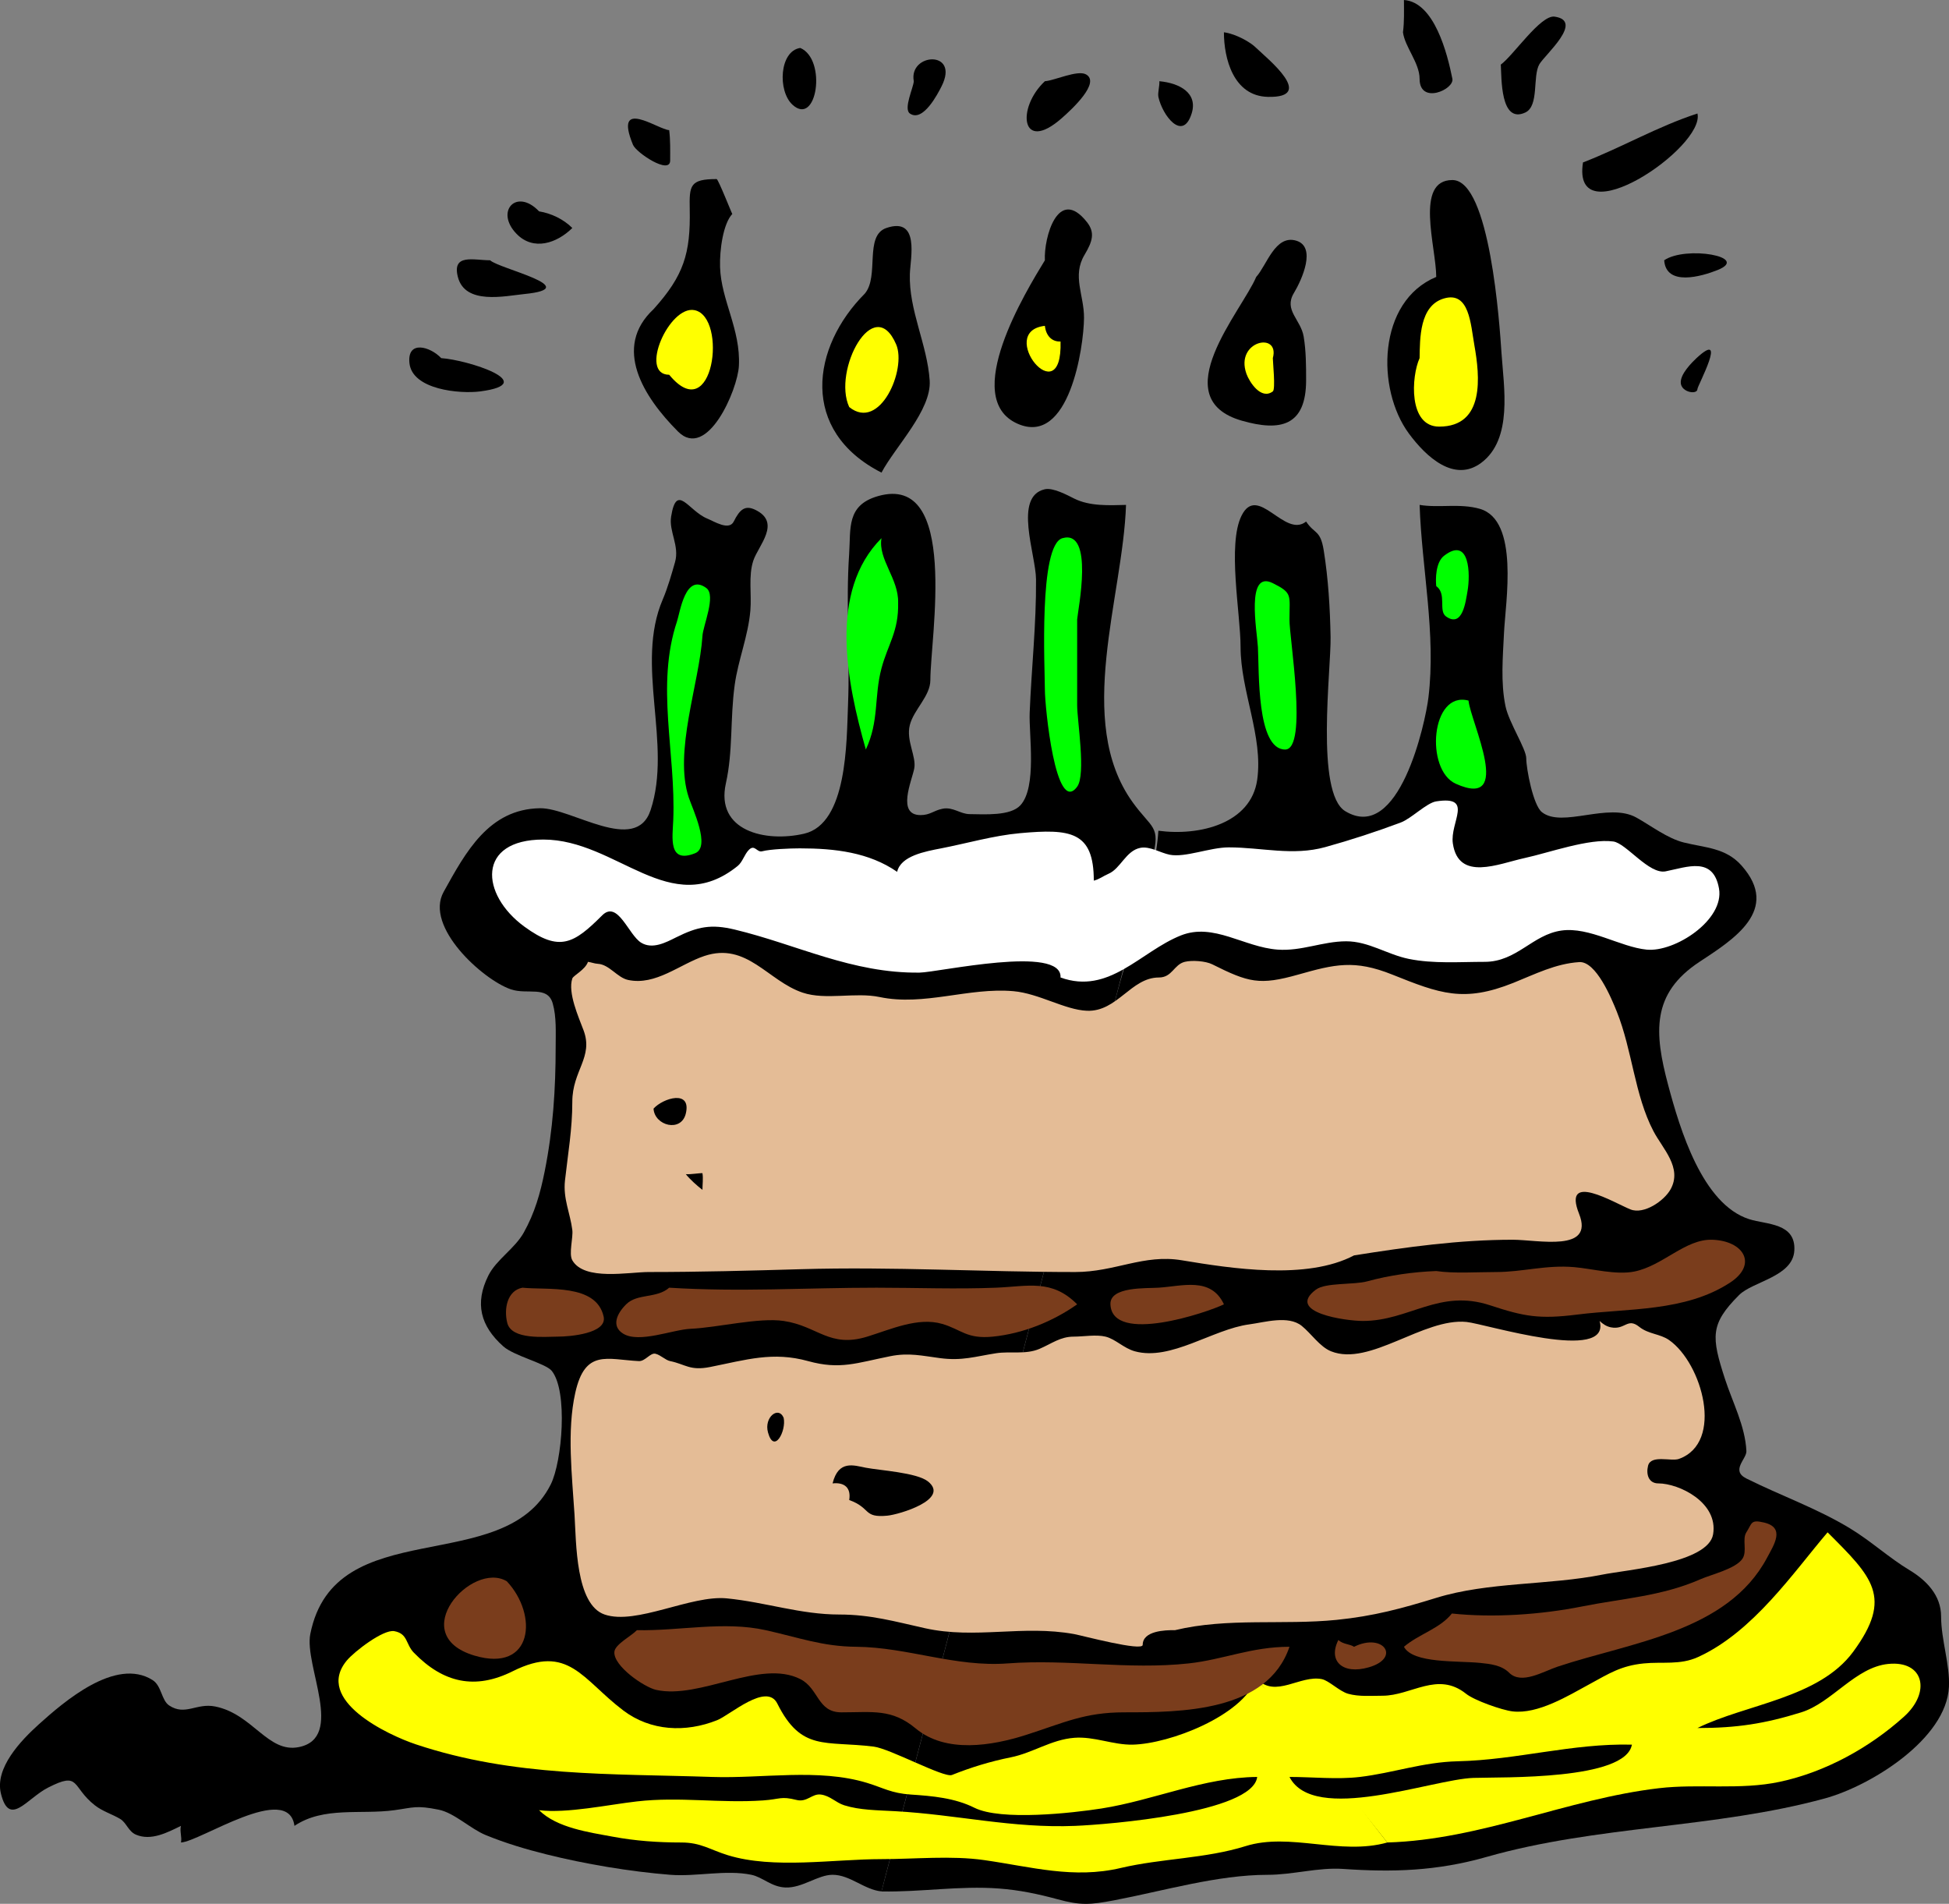 <?xml version="1.0" encoding="UTF-8" standalone="no"?>
<!-- Generator: Adobe Illustrator 12.0.0, SVG Export Plug-In . SVG Version: 6.00 Build 51448)  --><svg height="194.568" id="Layer_1" inkscape:version="0.40+cvs" sodipodi:docbase="F:\openclip\svg3" sodipodi:docname="Torta.svg" sodipodi:version="0.32" style="overflow:visible;enable-background:new 0 0 199.208 194.568;" version="1.0" viewBox="0 0 199.208 194.568" width="199.208" xml:space="preserve" xmlns="http://www.w3.org/2000/svg" xmlns:cc="http://web.resource.org/cc/" xmlns:dc="http://purl.org/dc/elements/1.1/" xmlns:inkscape="http://www.inkscape.org/namespaces/inkscape" xmlns:rdf="http://www.w3.org/1999/02/22-rdf-syntax-ns#" xmlns:sodipodi="http://inkscape.sourceforge.net/DTD/sodipodi-0.dtd" xmlns:svg="http://www.w3.org/2000/svg" xmlns:xml="http://www.w3.org/XML/1998/namespace"><rect x="0" y="0" width="199.208" height="194.568" fill="#808080" stroke="none"/>
<defs id="defs104"></defs>
<sodipodi:namedview bordercolor="#666666" borderopacity="1.0" id="base" inkscape:current-layer="Layer_1" inkscape:cx="99.603997" inkscape:cy="97.283997" inkscape:pageopacity="0.0" inkscape:pageshadow="2" inkscape:window-height="540" inkscape:window-width="640" inkscape:window-x="22" inkscape:window-y="22" inkscape:zoom="1.9427656" pagecolor="#ffffff"></sodipodi:namedview>

<path d="M118.398,84.9c4.251,0.568,9.464-0.752,10.1-5.2c0.631-4.412-1.699-9.071-1.699-13.6c0-3.342-1.369-10.451,0.1-13.399  c1.658-3.329,4.401,2.354,6.6,0.6c0.869,1.314,1.458,0.817,1.8,2.95c0.471,2.937,0.643,5.878,0.7,8.85  c0.063,3.277-1.576,15.933,1.5,17.8c5.499,3.336,8.185-9.007,8.5-11.6c0.795-6.522-0.68-13.172-0.9-19.7  c2.01,0.332,4.112-0.184,6.15,0.4c4.063,1.163,2.625,9.543,2.477,12.655c-0.117,2.474-0.357,5.073,0.152,7.52  c0.348,1.669,2.121,4.361,2.121,5.325c0,1.045,0.698,4.786,1.6,5.5c2.084,1.652,6.787-1.041,9.651,0.55  c1.508,0.837,3.169,2.13,4.85,2.55c2.179,0.545,4.279,0.529,5.899,2.351c4.049,4.55-0.857,7.583-4.299,9.85  c-4.921,3.242-4.629,7.226-3.197,12.589c1.204,4.511,3.491,12.186,8.297,13.712c1.744,0.554,4.76,0.36,4.6,3.199  c-0.151,2.685-4.249,3.149-5.65,4.551c-2.975,2.975-2.832,4.279-1.449,8.549c0.777,2.4,2.079,4.841,2.199,7.4  c0.037,0.796-1.642,1.979,0.001,2.8c3.428,1.715,7.231,3.053,10.599,5.101c2.164,1.315,3.974,3.001,6.051,4.25  c1.742,1.048,3.25,2.583,3.25,4.749c0,2.388,0.913,4.921,0.801,7.2c-0.262,5.322-7.978,10.112-12.701,11.4  c-11.261,3.071-23.239,2.745-34.563,5.975c-5.124,1.462-9.665,1.569-14.637,1.226c-2.585-0.179-5.118,0.601-7.75,0.601  c-5.097,0-10.604,1.64-15.65,2.6c-2.485,0.473-3.446,0.541-5.801-0.1c-2.009-0.547-3.914-0.944-6-1.101  c-4.024-0.301-7.982,0.378-12,0.3c4.733-18.05,9.467-36.1,14.2-54.149c3.29-12.545,6.579-25.089,9.869-37.633  C115.535,96.299,118.06,90.212,118.398,84.9" id="path3"></path>

<path d="M90.098,193.3c-1.759-0.17-3.215-1.701-5-1.699c-1.504,0.002-3.09,1.358-4.8,1.299c-1.457-0.051-2.333-1.056-3.5-1.299  c-2.606-0.542-5.639,0.213-8.3,0c-4.11-0.329-8.674-1.093-12.675-2.094c-2.123-0.531-4.156-1.138-6.182-1.967  c-1.541-0.631-3.211-2.272-4.794-2.591c-2.323-0.467-2.556-0.222-4.55,0.051c-3.424,0.469-7.223-0.406-10.2,1.601  c-0.619-4.525-9.675,1.625-11.6,1.699c0.121-0.535-0.148-1.173,0-1.699c-1.385,0.676-3.049,1.561-4.6,0.899  c-0.77-0.328-0.977-1.226-1.601-1.601c-0.813-0.489-1.81-0.779-2.6-1.399c-2.439-1.916-1.454-3.511-4.8-1.8  c-2.164,1.106-3.944,4.089-4.801,0.6c-0.636-2.59,1.976-5.369,3.9-7.1c2.52-2.265,7.826-6.88,11.6-4.5c0.93,0.586,0.9,2.073,1.7,2.6  c1.649,1.085,2.779-0.284,4.7,0.101c3.841,0.769,5.384,4.787,8.55,4.15c4.746-0.955,0.523-8.316,1.172-11.562  c2.492-12.47,19.772-5.679,24.578-15.289c1.159-2.317,1.775-9.517,0.101-11.6c-0.609-0.758-3.853-1.525-4.95-2.501  c-2.352-2.088-2.94-4.419-1.532-7.236c0.822-1.646,2.709-2.755,3.631-4.414c1.114-2.003,1.676-3.982,2.128-6.237  c0.851-4.243,1.122-8.401,1.122-12.723c0-1.438,0.096-3.05-0.3-4.439c-0.533-1.87-2.588-0.854-4.3-1.449  c-2.871-0.997-8.827-6.392-6.851-9.951c2.244-4.041,4.604-8.472,9.851-8.55c3.231-0.048,9.785,4.764,11.3,0.2  c2.245-6.763-1.628-14.85,1.25-21.55c0.502-1.169,0.917-2.631,1.25-3.8c0.477-1.673-0.642-3.135-0.4-4.65  c0.561-3.517,1.75-0.598,3.7,0.2c0.713,0.292,2.222,1.259,2.7,0.3c0.631-1.266,1.174-1.693,2.2-1.2c2.703,1.3,0.309,3.656-0.2,5.2  c-0.516,1.563-0.158,3.454-0.3,5.1c-0.225,2.621-1.251,5.053-1.601,7.6c-0.477,3.473-0.161,6.727-0.9,10.05  c-1.087,4.888,4.059,6.065,8,5.15c4.43-1.028,4.331-9.396,4.484-13.209c0.207-5.153-0.238-10.22,0.115-15.391  c0.176-2.582-0.303-4.971,2.95-5.9c8.324-2.378,5.35,14.443,5.35,18.8c0,1.645-1.7,3.017-2.1,4.6  c-0.403,1.597,0.696,3.214,0.45,4.45c-0.254,1.277-1.815,4.75,0.65,4.75c0.987,0,1.318-0.464,2.25-0.65  c1.059-0.211,1.799,0.538,2.75,0.55c1.605,0.021,4.189,0.198,5.201-0.9c1.715-1.862,0.861-7.221,0.95-9.45  c0.182-4.55,0.686-9.094,0.649-13.65c-0.021-2.54-2.335-8.465,0.9-9.2c0.837-0.19,2.275,0.587,2.999,0.95  c1.595,0.798,3.569,0.693,5.3,0.65c-0.313,9.435-5.261,22.077,0.65,30.35c1.971,2.757,2.921,2.397,2.054,5.704  c-1.354,5.167-2.71,10.334-4.064,15.502c-7.734,29.494-15.469,58.988-23.203,88.481C90.388,192.192,90.243,192.746,90.098,193.3" id="path5"></path>

<path d="M128.398,171.601c-1.459,3.771-8.823,6.604-12.6,6.699c-2.01,0.051-3.95-0.861-6-0.699  c-2.361,0.187-4.224,1.544-6.5,1.999c-2.048,0.41-4.062,1.024-6,1.801c-0.807,0.323-6.327-2.693-8-2.9  c-4.976-0.616-7.39,0.52-9.85-4.4c-1.095-2.19-4.821,1.171-6.15,1.7c-3.22,1.283-6.787,1.129-9.6-1  c-4.2-3.179-5.584-6.854-11.3-3.999c-3.819,1.907-7.073,1.214-10.1-1.901c-0.846-0.871-0.593-1.94-2-2.199  c-1.113-0.205-4.082,2.077-4.85,2.999c-3.375,4.054,4.219,7.623,7.062,8.57c10.026,3.342,19.889,2.98,30.288,3.331  c5.146,0.174,10.856-0.899,15.8,0.6c1.698,0.515,2.494,1.066,4.5,1.199c2.198,0.146,4.488,0.345,6.5,1.351  c2.707,1.354,10.004,0.542,12.993,0.072c5.324-0.838,10.465-3.182,15.907-3.222c-0.454,3.676-15.253,4.862-18.6,5  c-6.442,0.266-12.072-1.152-18.4-1.5c-1.861-0.103-3.609-0.104-5.2-0.601c-0.872-0.271-1.449-0.979-2.399-1.101  c-0.914-0.116-1.399,0.828-2.5,0.55c-1.609-0.404-1.635-0.071-3.4,0.051c-4.43,0.306-8.514-0.401-12.9,0.101  c-2.934,0.336-7.15,1.246-10,0.899c1.825,1.813,5.132,2.257,7.5,2.7c2.344,0.439,4.661,0.6,7.05,0.6c1.989,0,2.904,0.732,4.75,1.301  C79.075,191.039,85.212,190,90.098,190c3.417,0,7.125-0.383,10.5,0.1c4.835,0.692,9.125,1.943,13.959,0.804  c4.191-0.987,8.638-0.946,12.756-2.233c4.562-1.426,9.658,0.982,14.485-0.37C137.417,182.799,133.282,176.571,128.398,171.601" id="path7" style="fill:#FFFF00;"></path>

<path d="M141.798,188.3c9.602-0.283,18.339-4.443,27.759-5.548c4.061-0.477,8.323,0.206,12.341-0.651  c4.677-0.997,9.186-3.491,12.699-6.651c2.803-2.52,2.048-5.766-1.6-5.398c-3.37,0.339-5.755,3.973-8.9,4.949  c-3.722,1.156-6.558,1.601-10.6,1.601c4.966-2.454,12.409-3.026,15.92-7.797c4.11-5.586,1.953-7.631-2.619-12.203  c-3.465,4.059-7.594,10.178-13.251,12.75c-1.834,0.834-3.626,0.454-5.55,0.649c-2.309,0.234-3.52,1.022-5.5,2.101  c-2.199,1.197-5.309,3.111-7.9,2.799c-1.11-0.134-3.908-1.126-4.75-1.8c-2.915-2.334-5.584,0.2-8.549,0.2  c-1.139,0-2.389,0.113-3.5-0.199c-0.904-0.254-1.964-1.354-2.701-1.5c-2.215-0.438-4.718,1.969-6.6,0  C132.931,177.167,137.365,182.733,141.798,188.3" id="path9" style="fill:#FFFF00;"></path>

<path d="M65.098,166.601c-0.545,0.586-2.223,1.437-2.3,2.199c-0.145,1.45,3.049,3.634,4.267,3.904  c4.49,0.996,10.64-3.176,14.733-1.104c1.907,0.966,1.738,3.399,4.2,3.399c3.203,0,5.147-0.393,7.6,1.649  c3.081,2.565,7.788,1.775,11.3,0.65c3.822-1.225,5.955-2.3,10-2.3c5.79,0,14.639-0.029,16.9-6.7c-3.896,0-6.763,1.315-10.301,1.7  c-6.223,0.676-12.324-0.465-18.5,0c-5.354,0.402-10.235-1.657-15.5-1.7c-3.427-0.028-5.875-0.951-9.233-1.696  C73.964,165.649,69.449,166.692,65.098,166.601" id="path11" style="fill:#7A3D1C;"></path>

<path d="M51.798,161.601c-3.572-2.118-10.416,5.482-3.3,7.6C54.489,170.982,55.033,165.042,51.798,161.601" id="path13" style="fill:#7A3D1C;"></path>

<path d="M138.398,168.3c-0.416-0.29-1.153-0.246-1.6-0.699c-1.087,2.135,0.408,3.572,3.1,2.799  C143.234,169.441,141.387,166.811,138.398,168.3" id="path15" style="fill:#7A3D1C;"></path>

<path d="M148.398,164.899c-1.234,1.554-3.394,2.109-4.9,3.4c0.91,1.723,5.457,1.414,7.801,1.649  c1.015,0.103,2.177,0.229,2.949,1.001c1.257,1.257,3.478-0.126,4.961-0.62c7.477-2.492,17.349-3.536,21.397-11.118  c0.726-1.359,1.889-3.095-0.308-3.611c-1.388-0.326-1.202,0.075-1.801,1c-0.458,0.708,0.111,1.931-0.4,2.699  c-0.686,1.03-3.189,1.612-4.299,2.1c-3.942,1.733-7.937,1.951-12.09,2.778C157.474,165.021,152.631,165.346,148.398,164.899" id="path17" style="fill:#7A3D1C;"></path>

<path d="M120.097,166.601c5.396-1.298,11.046-0.502,16.519-1.052c3.802-0.383,6.717-1.179,10.183-2.249  c5.327-1.646,11.505-1.281,16.99-2.378c2.477-0.495,10.816-1.157,11.309-4.122c0.542-3.268-3.503-5.199-5.599-5.199  c-0.984,0-1.272-0.911-1.051-1.8c0.29-1.163,2.364-0.42,3.149-0.7c4.661-1.665,2.383-9.785-1-12.15  c-0.922-0.645-2.101-0.591-3.049-1.351c-1.223-0.979-1.433,0.343-2.9,0.051c-0.447-0.089-0.819-0.337-1.15-0.65  c1.207,4.35-11.681,0.293-13.6,0.101c-4.399-0.441-9.891,4.585-13.85,2.999c-1.146-0.459-2.04-1.83-3-2.6  c-1.377-1.103-3.789-0.361-5.361-0.152c-3.737,0.496-8.009,3.761-11.689,2.753c-1.146-0.313-1.966-1.243-3-1.5  c-0.949-0.235-2.268,0-3.25,0c-1.378,0-2.232,0.706-3.5,1.249c-1.412,0.606-2.989,0.222-4.45,0.45c-2.128,0.333-3.457,0.793-5.7,0.5  c-1.836-0.24-3.207-0.579-5.1-0.2c-3.438,0.688-5.131,1.406-8.4,0.501c-3.61-0.999-6.317-0.134-10,0.6  c-2.092,0.417-2.524-0.276-4.1-0.6c-0.498-0.103-0.951-0.614-1.5-0.751c-0.524-0.13-1.046,0.783-1.7,0.751  c-3.264-0.163-5.498-1.258-6.5,3.249c-0.872,3.92-0.323,8.475-0.074,12.465c0.175,2.806,0.102,9.167,3.074,10.186  c3.237,1.109,8.827-2.017,12.5-1.65c3.988,0.397,7.508,1.65,11.5,1.65c3.188,0,5.681,0.718,8.75,1.4  c5.15,1.145,9.973-0.363,15.25,0.6c0.766,0.14,7,1.805,7,1.1C116.798,166.668,119.072,166.585,120.097,166.601" id="path19" style="fill:#E4BC96;"></path>

<path d="M53.398,131.601c-1.561,0.294-1.911,2.169-1.55,3.599c0.445,1.769,3.86,1.401,5.2,1.401  c1.141,0,5.039-0.302,4.65-2.05C60.942,131.156,55.945,131.865,53.398,131.601" id="path21" style="fill:#7A3D1C;"></path>

<path d="M68.398,131.601c-1.266,1.123-3.257,0.56-4.4,1.7c-0.972,0.969-1.53,2.242-0.3,2.999  c1.636,1.006,5.065-0.422,6.899-0.5c2.706-0.115,6.953-1.177,9.5-0.8c3.488,0.516,4.671,2.795,8.55,1.6  c2.403-0.74,5.182-2.019,7.65-1.3c1.976,0.575,2.501,1.574,5.2,1.301c3.045-0.309,6.109-1.539,8.599-3.301  c-2.588-2.609-5.026-1.83-8.299-1.699c-4.052,0.162-8.144,0-12.2,0C82.356,131.601,75.653,132.055,68.398,131.601" id="path23" style="fill:#7A3D1C;"></path>

<path d="M118.398,131.601c-1.18,0.084-4.976-0.146-4.9,1.699c0.169,4.146,9.973,0.804,11.6,0  C123.763,130.455,120.838,131.454,118.398,131.601" id="path25" style="fill:#7A3D1C;"></path>

<path d="M146.798,129.899c-2.345,0.086-4.789,0.433-7.05,1.051c-1.382,0.378-4.257,0.105-5.251,0.85  c-3.128,2.343,3.075,3.2,4.8,3.2c4.749,0,7.791-3.316,13.001-1.601c3.509,1.156,5.042,1.435,8.924,0.947  c5.201-0.652,11.003-0.271,15.588-3.25c2.9-1.885,1.403-4.3-1.813-4.396c-2.745-0.083-5.035,2.663-7.949,3.249  c-1.867,0.376-4.271-0.285-6.15-0.449c-2.846-0.249-5.289,0.5-7.95,0.5C150.965,130,148.61,130.167,146.798,129.899" id="path27" style="fill:#7A3D1C;"></path>

<path d="M138.398,128.3c5.392-0.855,10.741-1.6,16.218-1.6c2.591,0,8.365,1.323,6.782-2.65  c-1.747-4.384,3.621-1.102,5.25-0.45c1.373,0.55,3.443-0.869,4.1-2.049c1.231-2.216-0.807-4.147-1.75-5.95  c-1.931-3.689-2.153-8.245-3.744-12.212c-0.531-1.324-2.12-5.178-3.844-5.063c-2.431,0.16-4.498,1.229-6.723,2.119  c-5.09,2.037-7.513,1.106-12.389-0.846c-3.858-1.545-5.888-1.049-9.6,0.001c-3.97,1.122-5.079,0.81-8.801-1.051  c-0.663-0.331-2.044-0.438-2.801-0.25c-1.12,0.278-1.276,1.6-2.648,1.6c-2.852,0-4.251,3.522-7.352,3.4  c-2.25-0.089-4.904-1.768-7.5-2c-4.583-0.411-9.146,1.552-13.691,0.597c-2.481-0.521-5.5,0.342-7.858-0.446  c-3.566-1.191-5.702-5.198-10.05-3.751c-2.522,0.841-4.977,3.055-7.8,2.451c-1.11-0.238-1.926-1.592-3.101-1.65  c-0.333-0.017-0.668-0.157-1-0.2c-0.271,0.806-1.5,1.399-1.6,1.7c-0.483,1.453,0.646,3.953,1.15,5.3  c1.03,2.752-1.15,4.104-1.15,7.301c0,2.812-0.443,5.28-0.75,8.05c-0.205,1.855,0.532,3.326,0.75,5.05c0.1,0.785-0.383,2.435,0,3.1  c1.227,2.127,5.762,1.2,7.8,1.2c5.187,0,10.362-0.138,15.547-0.289c9.435-0.276,18.667,0.289,28.053,0.289  c4.087,0,6.985-1.851,10.9-1.2C125.865,129.642,133.573,130.847,138.398,128.3" id="path29" style="fill:#E4BC96;"></path>

<path d="M108.398,99.899c4.977,1.801,8.168-2.655,12.301-4.299c3.338-1.327,6.443,1.202,9.899,1.45  c2.441,0.175,4.606-0.851,6.999-0.851c2.3,0,4.184,1.35,6.4,1.8c2.516,0.511,5.194,0.3,7.75,0.3c3.288,0,4.878-2.78,7.85-3.199  c2.851-0.401,6,1.679,8.701,1.95c2.878,0.289,7.979-3.028,7.4-6.251c-0.591-3.286-3.211-2.198-5.451-1.75  c-1.702,0.341-4.034-2.873-5.35-3.05c-2.493-0.336-6.568,1.152-9.1,1.7c-2.597,0.562-6.722,2.426-7.301-1.5  c-0.319-2.166,2.196-4.901-1.699-4.3c-0.979,0.151-2.546,1.754-3.616,2.156c-2.54,0.953-5.104,1.789-7.718,2.515  c-3.336,0.926-6.511,0.03-9.867,0.03c-1.94,0-4.452,1.069-6.049,0.75c-0.938-0.188-2.027-0.894-3-0.7  c-1.47,0.292-2.013,2.124-3.25,2.65c-0.544,0.231-0.914,0.556-1.5,0.7c0-5.04-2.38-5.318-7.55-4.85  c-2.703,0.245-5.428,1.041-8.05,1.55c-1.63,0.316-4.128,0.762-4.5,2.4c-2.878-1.991-6.348-2.4-9.95-2.4  c-0.987,0-3.042,0.083-3.85,0.3c-0.535,0.144-0.754-0.747-1.351-0.15c-0.463,0.463-0.644,1.242-1.149,1.65  c-6.899,5.568-12.325-2.7-19.867-2.7c-6.812,0-6.448,5.603-1.934,8.9c3.597,2.628,5.061,1.739,7.95-1.15c1.6-1.6,2.694,2.017,4,2.8  c1.148,0.689,2.495-0.022,3.55-0.549c2.236-1.117,3.603-1.376,6-0.801c6.347,1.523,12.002,4.492,18.9,4.399  C95.895,99.374,108.592,96.518,108.398,99.899" id="path31" style="fill:#FFFFFF;"></path>

<path d="M71.798,65c0.052-1.038,1.422-4.143,0.4-4.9c-2.143-1.587-2.688,2.461-3,3.4  c-2.196,6.583-0.107,13.416-0.384,20.309c-0.071,1.768-0.55,4.503,2.234,3.391c1.608-0.643-0.249-4.499-0.65-5.7  C68.844,76.841,71.477,69.846,71.798,65" id="path33" style="fill:#00FF00;"></path>

<path d="M91.798,61.6c0.064-2.467-2.072-4.433-1.7-6.6c-5.441,5.463-3.562,14.695-1.6,21.6  c1.373-2.919,0.829-5.408,1.6-8.3C90.75,65.85,91.865,64.54,91.798,61.6" id="path35" style="fill:#00FF00;"></path>

<path d="M110.097,63.3c0.077-0.98,1.766-9.219-1.5-8.3c-2.452,0.69-1.799,13.374-1.799,15.5  c0,1.699,1.098,12.905,3.299,9.9c0.917-1.252,0-6.715,0-8.333C110.097,69.145,110.097,66.222,110.097,63.3" id="path37" style="fill:#00FF00;"></path>

<path d="M131.798,63.3c0-2.5,0.339-2.683-1.7-3.7c-2.785-1.389-1.62,4.841-1.526,6.534  c0.135,2.438-0.149,10.467,2.785,10.467C133.719,76.6,131.752,64.989,131.798,63.3" id="path39" style="fill:#00FF00;"></path>

<path d="M146.798,59.9c1.104,0.799,0.195,2.529,1,3.1c1.705,1.21,2.014-1.556,2.199-2.6  c0.292-1.642,0.249-5.652-2.4-3.6C146.724,57.476,146.725,59.209,146.798,59.9" id="path41" style="fill:#00FF00;"></path>

<path d="M150.097,71.6c-3.844-1.028-4.462,7.082-1.299,8.5C154.77,82.777,150.315,73.804,150.097,71.6" id="path43" style="fill:#00FF00;"></path>

<path d="M131.798,181.601c2.339,0,4.88,0.276,7.199,0c3.379-0.402,6.458-1.521,10-1.601c6.075-0.138,11.69-1.849,17.801-1.7  c-0.656,3.651-13.169,3.3-16.201,3.4C146.366,181.841,134.283,186.45,131.798,181.601" id="path45"></path>

<path d="M86.798,153.3c0.204-1.234-0.465-1.831-1.7-1.699c0.605-2.432,2.183-1.836,3.4-1.601c1.412,0.272,5.216,0.493,6.35,1.4  c2.295,1.838-2.957,3.386-4.149,3.499C88.186,155.138,89.07,154.122,86.798,153.3" id="path47"></path>

<path d="M80.098,144.899c0.29,1.342-0.981,3.749-1.6,1.5C78.067,144.834,79.583,143.653,80.098,144.899" id="path49"></path>

<path d="M66.798,113.3c0.973-1.082,3.89-1.973,3.3,0.5C69.628,115.767,66.901,115.051,66.798,113.3" id="path51"></path>

<path d="M71.798,119.899c0.09,0.537,0,1.156,0,1.701c-0.482-0.357-1.267-1.056-1.7-1.601  C70.613,120.037,71.455,119.879,71.798,119.899" id="path53"></path>

<path d="M66.798,31.6c3.097-3.438,3.788-5.696,3.7-10.2c-0.047-2.445,0.006-3.1,2.75-3.1c0.164,0,1.576,3.591,1.6,3.566  c-0.93,0.988-1.306,3.668-1.25,5.434c0.107,3.384,2.112,6.353,1.926,10.082c-0.123,2.461-3.247,9.701-6.226,6.718  C65.748,40.546,62.608,35.51,66.798,31.6" id="path55"></path>

<path d="M88.398,30c1.498-1.779-0.087-5.923,2.199-6.7c3.448-1.171,2.451,3.099,2.4,4.7c-0.118,3.715,1.781,7.197,2.026,10.889  c0.201,3.03-3.513,6.752-4.926,9.411C81.708,44.03,82.925,35.485,88.398,30" id="path57"></path>

<path d="M106.798,26.6c-0.12-2.288,1.341-7.643,4.299-3.9c0.852,1.077,0.563,1.991-0.249,3.35c-1.289,2.156-0.03,4.122-0.05,6.45  c-0.024,2.947-1.503,13.151-6.801,10.8C98.149,40.704,104.877,29.754,106.798,26.6" id="path59"></path>

<path d="M128.398,28.3c1.082-1.183,1.938-4.357,4.1-3.7c2.074,0.631,0.587,3.959-0.25,5.35c-1.056,1.755,0.711,2.704,1.001,4.45  c0.245,1.475,0.249,2.952,0.249,4.45c0,4.714-2.648,5.264-6.55,4.15C118.945,40.715,126.936,31.777,128.398,28.3" id="path61"></path>

<path d="M146.798,28.3c0-3.026-2.24-9.9,1.65-9.9c3.849,0,4.83,14.807,5.023,17.711c0.229,3.44,1.177,8.761-2.074,11.188  c-2.747,2.052-5.622-0.588-7.4-3C140.657,39.769,140.773,30.81,146.798,28.3" id="path63"></path>

<path d="M173.398,36.6c3.276-3.024,0.1,2.836,0.1,3.15c0,0.609-1.576,0.369-1.699-0.55C171.671,38.25,172.985,36.998,173.398,36.6" id="path65"></path>

<path d="M170.097,26.6c2.216-1.513,8.846-0.356,5.451,1C173.926,28.248,170.294,29.303,170.097,26.6" id="path67"></path>

<path d="M161.798,16.6c3.978-1.534,7.612-3.67,11.699-5C174.303,15.053,160.592,24.317,161.798,16.6" id="path69"></path>

<path d="M153.398,6.6c1.274-0.916,4.069-5.106,5.5-4.9c3.028,0.436-0.966,3.873-1.55,4.85c-0.73,1.222-0.003,4.28-1.45,4.95  C153.333,12.687,153.483,7.934,153.398,6.6" id="path71"></path>

<path d="M143.398,3.3c0.144-1.087,0.1-2.195,0.1-3.3c3.109,0.213,4.439,5.485,4.95,8.05c0.217,1.09-3.351,2.688-3.351,0  C145.097,6.429,143.593,4.803,143.398,3.3" id="path73"></path>

<path d="M128.398,4.9c1.192,1.137,6.133,5.108,1.199,5c-3.551-0.078-4.5-3.963-4.5-6.6C126.338,3.461,127.874,4.347,128.398,4.9" id="path75"></path>

<path d="M118.398,9.9c-0.08-0.454,0.137-1.098,0.1-1.6c2.096,0.195,3.954,1.219,3.301,3.3  C120.882,14.521,118.809,11.801,118.398,9.9" id="path77"></path>

<path d="M106.798,8.3c0.977-0.065,3.332-1.177,4.199-0.7c1.507,0.829-1.382,3.522-2.5,4.5  C104.344,15.729,103.883,11.021,106.798,8.3" id="path79"></path>

<path d="M93.398,8.3c-0.537-2.897,4.717-3.226,2.85,0.5c-0.374,0.747-1.905,3.735-3.25,2.8C92.315,11.126,93.382,8.903,93.398,8.3" id="path81"></path>

<path d="M81.798,4.9c2.739,1.167,1.708,8.107-0.8,5.8C79.464,9.288,79.664,5.207,81.798,4.9" id="path83"></path>

<path d="M68.398,13.3c0.128,1.028,0.1,2.059,0.1,3.1c0,1.512-3.464-0.784-3.8-1.6C62.668,9.869,67.259,13.25,68.398,13.3" id="path85"></path>

<path d="M55.098,21.6c1.224,0.198,2.481,0.787,3.4,1.7c-1.577,1.555-3.968,2.381-5.7,0.6C50.56,21.598,52.797,19.175,55.098,21.6" id="path87"></path>

<path d="M50.098,26.6c0.844,0.848,9.755,2.824,3.5,3.45c-1.996,0.2-6.064,1.14-6.8-1.75C46.184,25.888,48.436,26.6,50.098,26.6" id="path89"></path>

<path d="M45.098,36.6c2.714,0.182,10.204,2.578,4,3.4c-2.083,0.276-6.975-0.166-7.25-2.9C41.61,34.73,43.968,35.409,45.098,36.6" id="path91"></path>

<path d="M68.398,38.3c4.531,5.511,6-5.892,2.6-6.6C68.412,31.161,65.258,38.291,68.398,38.3" id="path93" style="fill:#FFFF00;"></path>

<path d="M86.798,41.6c3.141,2.537,5.885-3.868,4.8-6.4C89.315,29.875,85.07,37.879,86.798,41.6" id="path95" style="fill:#FFFF00;"></path>

<path d="M108.398,34.9c-0.862,0.045-1.487-0.563-1.6-1.6C101.735,33.874,108.615,42.408,108.398,34.9" id="path97" style="fill:#FFFF00;"></path>

<path d="M130.097,36.6c0.746-2.754-3.897-1.77-2.699,1.6c0.29,0.815,1.488,2.716,2.699,1.8  C130.386,39.781,130.097,37.007,130.097,36.6" id="path99" style="fill:#FFFF00;"></path>

<path d="M145.097,36.6c-0.849,1.87-1.166,7,2.001,7c4.703,0,4.155-5.177,3.601-8.3  c-0.388-2.187-0.512-5.551-3.102-4.8C145.074,31.232,145.137,34.592,145.097,36.6" id="path101" style="fill:#FFFF00;"></path>


  
</svg>
